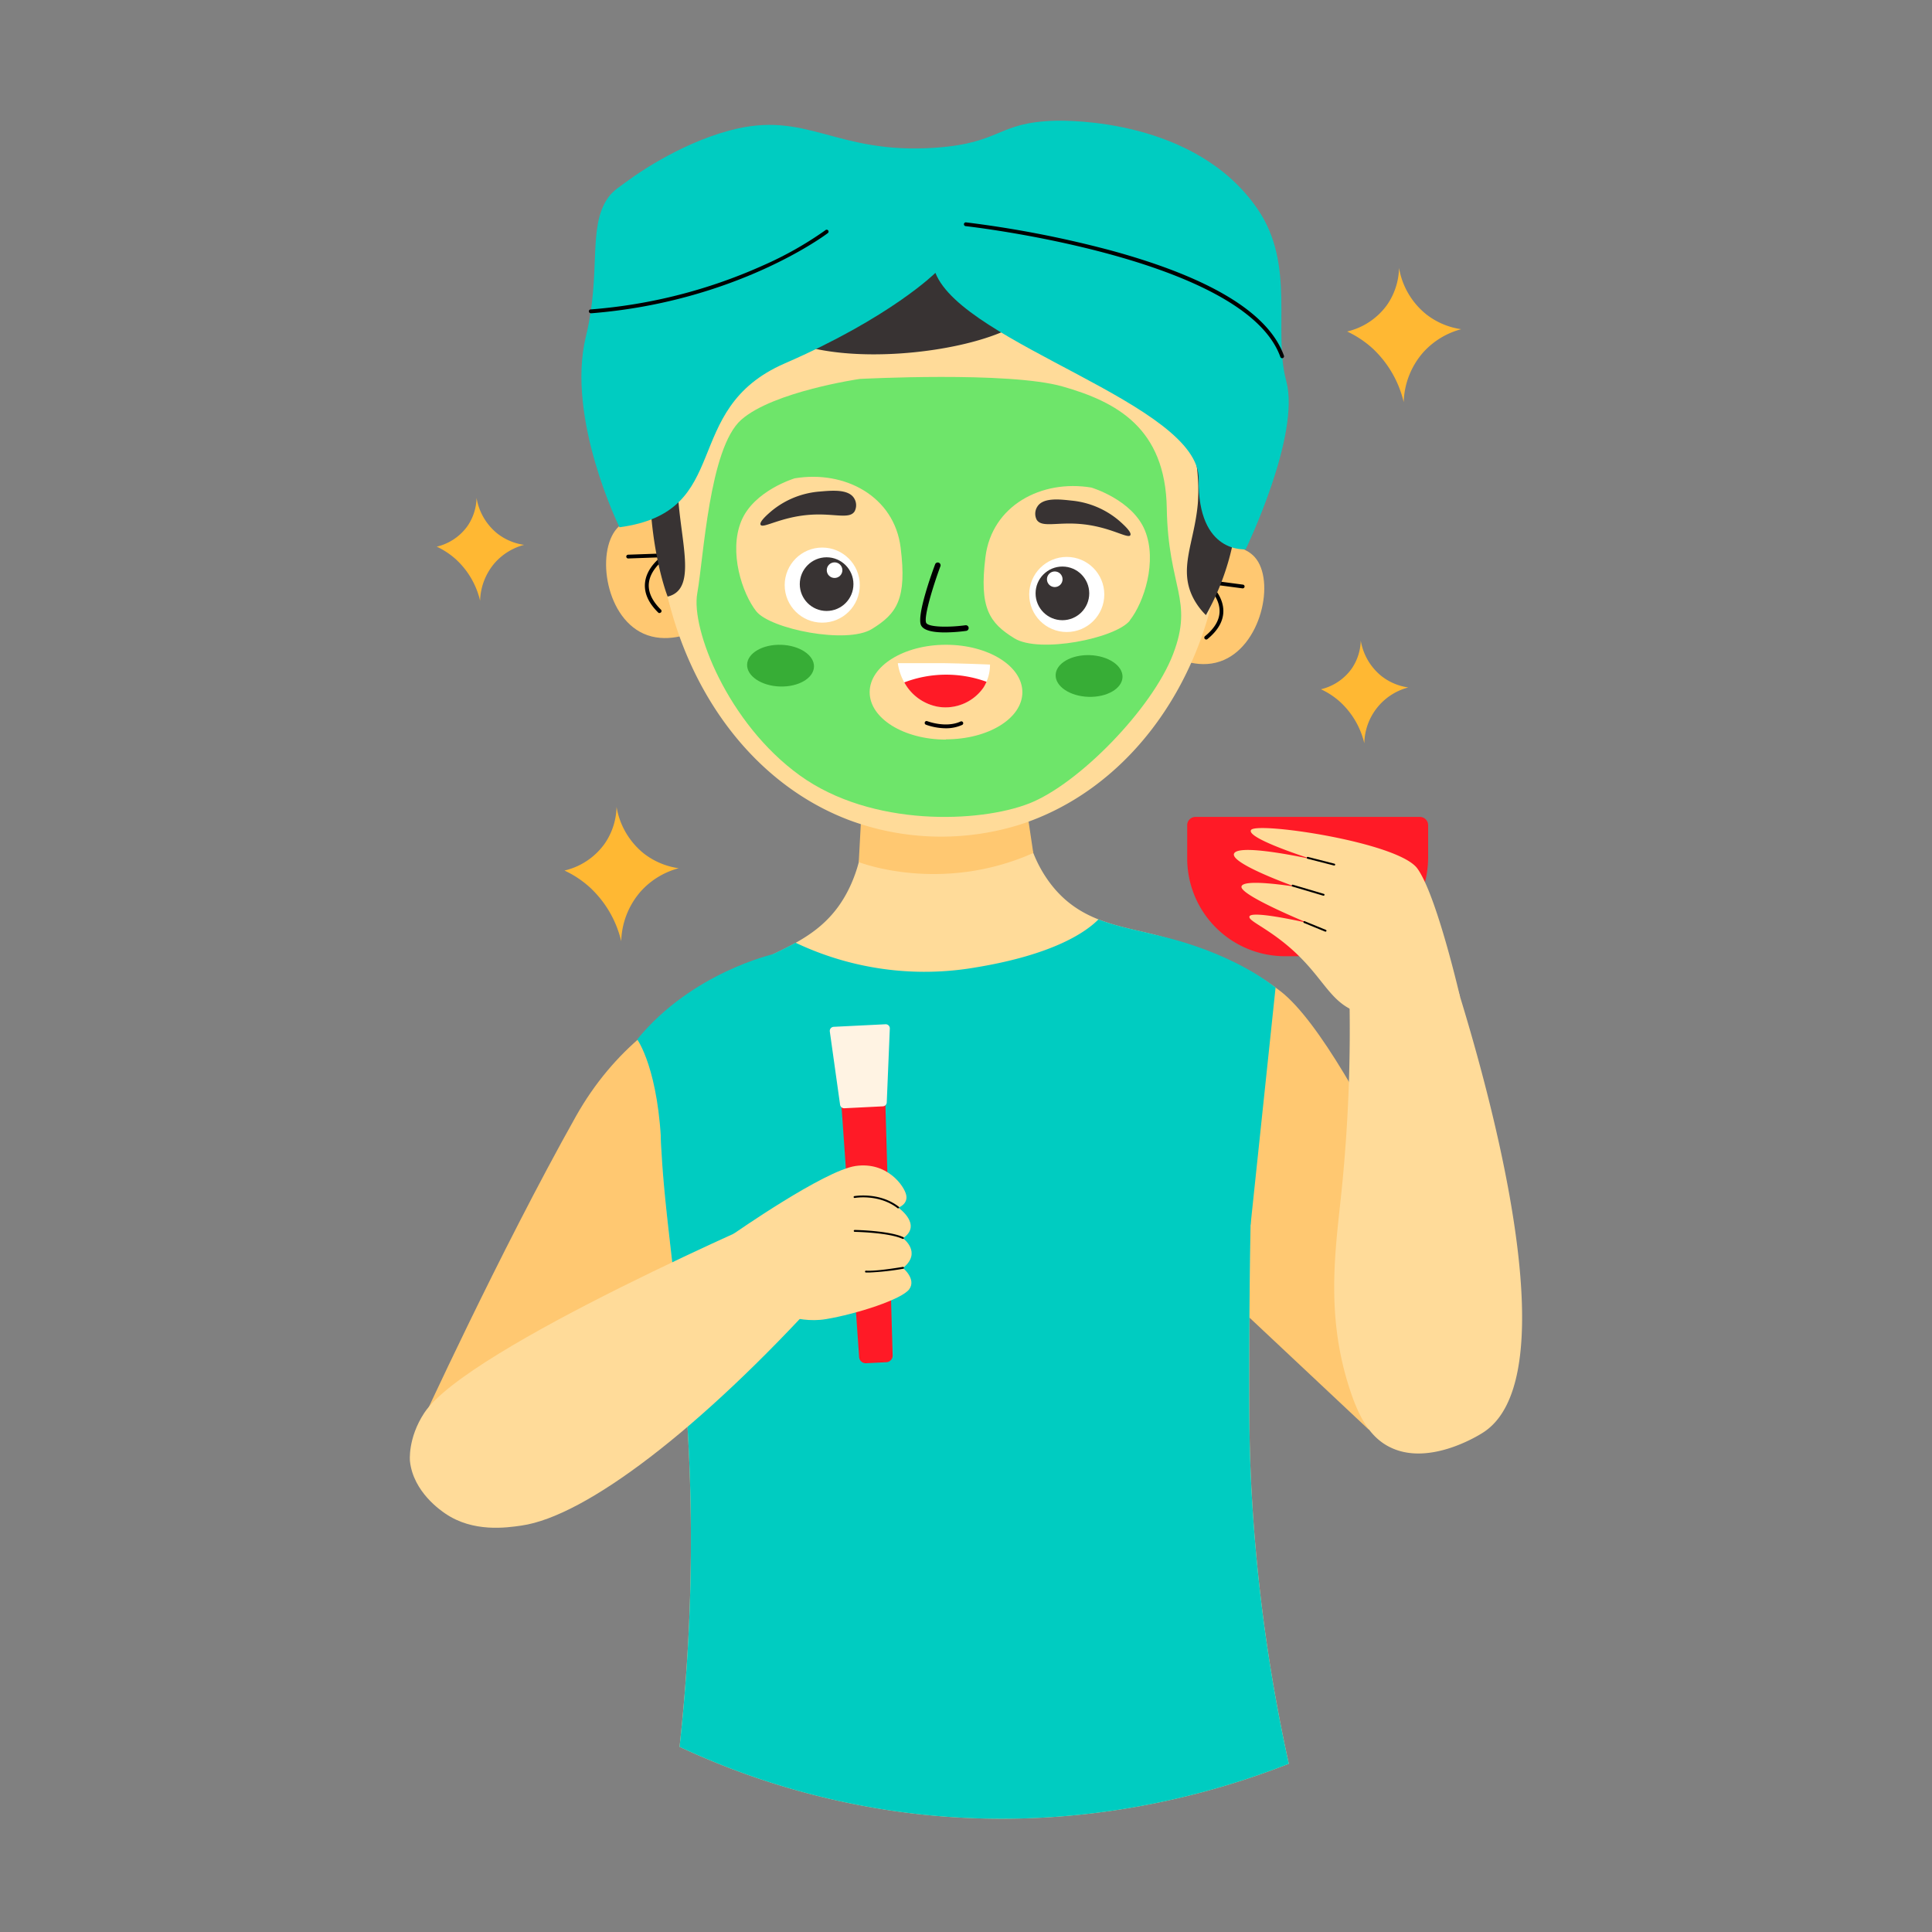 <svg height="512" viewBox="0 0 512 512" width="512" xmlns="http://www.w3.org/2000/svg"><rect x="0" y="0" width="512" height="512" fill="#808080" stroke="none"/><g id="Skincare"><g fill="#ffb833"><path d="m115.74 144.87a20.43 20.43 0 0 1 5.19 3.46 21.56 21.56 0 0 1 6.3 10.87 16.05 16.05 0 0 1 3.94-10.08 15.85 15.85 0 0 1 7.72-4.73 14.85 14.85 0 0 1 -7.09-3 15.37 15.37 0 0 1 -5.51-9.45 13.71 13.71 0 0 1 -2.36 7.41 13.94 13.94 0 0 1 -8.19 5.52z"/><path d="m350.06 182.66a20.29 20.29 0 0 1 5.2 3.46 21.64 21.64 0 0 1 6.3 10.87 15.58 15.58 0 0 1 11.65-14.81 14.85 14.85 0 0 1 -7.09-3 15.37 15.37 0 0 1 -5.51-9.45 13.71 13.71 0 0 1 -2.36 7.41 13.94 13.94 0 0 1 -8.19 5.52z"/><path d="m357 87.85a27.08 27.08 0 0 1 6.8 4.53 28.38 28.38 0 0 1 8.2 14.21 20.86 20.86 0 0 1 5.14-13.18 20.63 20.63 0 0 1 10.1-6.17 19.5 19.5 0 0 1 -9.24-3.92 20.09 20.09 0 0 1 -7.24-12.32 17.88 17.88 0 0 1 -3.09 9.68 18.11 18.11 0 0 1 -10.67 7.17z"/><path d="m149.59 230.7a26.91 26.91 0 0 1 6.8 4.53 28.34 28.34 0 0 1 8.24 14.21 20.89 20.89 0 0 1 5.15-13.18 20.57 20.57 0 0 1 10.09-6.17 19.5 19.5 0 0 1 -9.27-3.92 20.14 20.14 0 0 1 -7.21-12.35 17.79 17.79 0 0 1 -3.09 9.68 18.13 18.13 0 0 1 -10.71 7.2z"/></g><path d="m181.69 141.4c-.76-.76-4.9-4.74-10.9-4.37-.88.06-4.37.28-6.75 2.45-6.16 5.64-4 23.68 6.47 28.43 5.86 2.65 12.15.16 14.27-.8z" fill="#ffc871"/><path d="m174.78 162.48a.49.49 0 0 1 -.35-.15c-2.63-2.59-3.8-5.26-3.48-8 .36-3.09 2.58-5.4 4.07-6.63l-8.55.3a.5.5 0 1 1 0-1l10.17-.36a.48.48 0 0 1 .49.36.49.49 0 0 1 -.21.57s-4.47 2.77-4.95 6.88c-.28 2.36.8 4.76 3.19 7.12a.5.5 0 0 1 -.35.86z"/><path d="m314.75 147.83c.83-.68 5.34-4.24 11.27-3.29.87.13 4.32.69 6.48 3.08 5.59 6.21 1.73 24-9.17 27.67-6.08 2.08-12.1-1-14.12-2.16q2.79-12.65 5.54-25.3z" fill="#ffc871"/><path d="m319.65 169.48a.5.5 0 0 1 -.31-.89c2.61-2.12 3.91-4.4 3.86-6.78-.08-4.14-4.22-7.29-4.26-7.32a.5.5 0 0 1 .36-.9l10.09 1.34a.49.49 0 0 1 .43.56.5.5 0 0 1 -.56.43l-8.48-1.12c1.37 1.36 3.36 3.88 3.42 7 .05 2.7-1.37 5.25-4.23 7.58a.52.52 0 0 1 -.32.1z"/><path d="m286.66 244.54s32.72 2.55 52.74 18.19 53.31 97 53.31 97l-30 19.11-54.15-50.84s-41.7-50.16-21.9-83.46z" fill="#ffc871"/><path d="m210.26 256.91s-37.29 2.71-57.65 38.95-41.61 82.72-41.61 82.72l35.15 16s43.19-54.83 58.06-83.26 20.06-38.61 6.05-54.41z" fill="#ffc871"/><path d="m226.79 202c2.26 8.58 3.94 20.86-1.34 32.53-8.45 18.68-26.13 16.68-39.45 30.47-21.74 22.56-4.51 59-3 133.08a499.92 499.92 0 0 1 -2.91 64.84 202.54 202.54 0 0 0 60.36 17.49c45.49 5.73 82.08-5.54 101.1-13a446.3 446.3 0 0 1 -9.77-70.41c-.82-14-.78-25-.67-46.46.35-70.43 4.43-81.45-5.82-92.53-14.54-15.71-35-6.78-47.67-24.89-7.83-11.21-7.38-25.26-5.61-35.75a38.08 38.08 0 0 0 -16.43-5.22c-15.26-1.15-26.18 7.61-28.79 9.85z" fill="#ffdb99"/><path d="m227.58 228.47s21.66 8.52 46.25-2.41l-2.62-17.56-42.69 2.55z" fill="#ffc871"/><circle cx="249" cy="138.13" fill="#ffdb99" r="74.78"/><path d="m174.28 141c2.62 35.76 22.38 65.74 51 76.43a70 70 0 0 0 44.72 1.19c28-8.89 48.63-36 53.24-69.69-.02 0-90.56-70.54-148.96-7.93z" fill="#ffdb99"/><path d="m296.65 138.05a22.83 22.83 0 0 0 -12.71-5.39c-3.17-.35-7.47-.83-9 1.55a3.49 3.49 0 0 0 -.21 3.52c1.32 2.13 5.22.64 11.28 1.11 8 .6 12.91 4.07 13.54 3 .45-.84-1.96-2.95-2.9-3.79z" fill="#383333"/><path d="m204.51 135.38a22.82 22.82 0 0 1 12.82-5.12c3.18-.28 7.49-.66 9 1.75a3.49 3.49 0 0 1 .14 3.52c-1.36 2.1-5.23.53-11.31.86-8 .44-13 3.8-13.59 2.69-.46-.8 1.98-2.88 2.94-3.7z" fill="#383333"/><path d="m250.63 193a15.93 15.93 0 0 1 -5.26-.95.5.5 0 0 1 -.28-.65.49.49 0 0 1 .65-.28s4.89 1.88 8.79.1a.5.5 0 1 1 .41.91 10.32 10.32 0 0 1 -4.31.87z"/><circle cx="217.9" cy="155.06" fill="#fff" r="9.95"/><circle cx="219.06" cy="154.8" fill="#383333" r="7.11"/><circle cx="221.17" cy="151.1" fill="#fff" r="2.07"/><circle cx="282.7" cy="157.54" fill="#fff" r="9.95"/><circle cx="281.55" cy="157.25" fill="#383333" r="7.11"/><circle cx="279.52" cy="153.51" fill="#fff" r="2.07"/><path d="m183 398.09a499.92 499.92 0 0 1 -2.91 64.84 202.54 202.54 0 0 0 60.36 17.49c45.49 5.73 82.08-5.54 101.1-13a446.3 446.3 0 0 1 -9.77-70.42c-.82-14-.78-25-.67-46.46.35-70.43 4.43-81.45-5.82-92.53-10.07-10.88-23-10-34.19-14.36-3.26 3.3-11.85 9.36-32.79 12.77a79.65 79.65 0 0 1 -47.48-6.59c-8 4.46-17.13 7.16-24.82 15.14-21.74 22.6-4.51 59.03-3.01 133.12z" fill="#00ccc1"/><path d="m357.57 262.46a419.91 419.91 0 0 1 -2.06 53.33c-1.61 15.54-4.31 32.88 2.32 52.76 2.25 6.75 5.11 12.34 10.59 15 9.91 4.88 22.52-2.54 24.75-4 26-17.07-5.29-113.1-10.36-128.3z" fill="#ffdb99"/><path d="m210.85 319.66c-3.77 1.61-87.06 37.49-98.41 54.77-4.44 6.77-3.8 12.79-3.8 12.79.89 8.22 8.3 13.16 9.41 13.92 7.36 5 16.1 3.74 20.16 3.15 16.94-2.43 47.25-25.37 80.28-61.84q-3.82-11.4-7.64-22.79z" fill="#ffdb99"/><path d="m237.93 175.74h11.85q6.45.11 12.58.38a11.29 11.29 0 0 1 -1.69 6 12.26 12.26 0 0 1 -12.11 5.13c-5.39-.83-9.79-5.51-10.63-11.51z" fill="#fff"/><path d="m326.58 144.63a66.71 66.71 0 0 1 -7 18.38 18.12 18.12 0 0 1 -3.14-4.12c-4.39-8 .08-14.91 1-25.5a49.82 49.82 0 0 0 -10.92-34.76 33.58 33.58 0 0 0 -9.52-8.41 36.57 36.57 0 0 0 -32-2c-13.6 5.55-39 8.06-54.16 2.78s-31.16 22-31.28 36.19 6 28.85-2.63 30.91c0 0-6.29-15.79-4.42-40.31a56.27 56.27 0 0 1 6.2-21.79c15.08-28.89 54.2-34.63 60.63-35.42 11-1.36 45.28-5.57 69.39 19.82 16.88 17.76 22.47 43.13 17.85 64.23z" fill="#383333"/><path d="m247.89 72.31s-11.77 11.75-39.93 24-13.13 39.33-43.79 43.42c0 0-14.18-28.83-8.92-50.47 4.19-17.24.38-29 5.89-36.86 1.42-2 3.22-3 6.34-5.29 0 0 11.92-8.78 25.79-12.51 20.73-5.6 27.94 6.4 54.6 4.55 17.68-1.25 16.23-6.68 31.63-7.15 3.24-.09 37.35-.63 53.8 23.44 10.14 14.83 4 32.33 7.56 45.49 3.91 14.32-10.73 44.62-10.73 44.62s-12.76 1.39-12.47-18.53-62.32-35.81-69.77-54.71z" fill="#00ccc1"/><path d="m309.21 134.68c-.36-21.23-13.28-28.18-27.62-32.26s-53.74-2-53.74-2-22.95 3.32-31.43 10.84-9.94 36.58-11.64 46 8.09 34.46 27.17 48.23 47.68 12.57 60.8 7.43 32.61-25.13 38.13-39.57-1.31-17.44-1.67-38.67zm-108.79 27.32c-3.74-4.74-7.32-15.68-4-23.85s14.2-11.39 14.2-11.39c13.27-2.21 26.36 4.76 28.06 18.37s-1 17.51-7.65 21.58-26.88 0-30.61-4.71zm50.28 34c-11.17 0-20.23-5.62-20.23-12.56s9.06-12.57 20.23-12.57 20.24 5.62 20.24 12.57-9.06 12.49-20.24 12.49zm48.73-31.55c-3.74 4.73-24 8.79-30.61 4.71s-9.36-8-7.66-21.58 14.8-20.58 28.07-18.37c0 0 10.89 3.23 14.2 11.39s-.26 19.04-4 23.78z" fill="#6ee56a"/><ellipse cx="288.68" cy="178.99" fill="#37ad36" rx="5.53" ry="8.87" transform="matrix(.033 -.999 .999 .033 100.28 461.63)"/><ellipse cx="206.92" cy="176.3" fill="#37ad36" rx="5.53" ry="8.87" transform="matrix(.033 -.999 .999 .033 23.9 377.3)"/><path d="m168.86 275.45s5.85 7.94 6.46 30l33.77-34.7-4.09-17.9s-21.6 4.8-36.14 22.6z" fill="#00ccc1"/><path d="m306.26 247.81s18.25 3.42 31.78 13.9l-6.62 62.86-22.66-12z" fill="#00ccc1"/><path d="m316.82 216.49h59.46a2.19 2.19 0 0 1 2.19 2.19v8.53a26.2 26.2 0 0 1 -26.2 26.2h-11.72a25.93 25.93 0 0 1 -25.93-25.93v-8.81a2.19 2.19 0 0 1 2.2-2.18z" fill="#ff1a26"/><path d="m386.93 264.19s-6.23-27.07-11.33-34.05-42.52-12.41-44.05-10.2 16.32 7.82 16.32 7.82-18.87-4.25-20.75-1.7 16.16 8.94 16.16 8.94-14.11-2.34-14.28 0 17.55 9.59 17.55 9.59-14.83-3.43-15.43-1.73c-.37 1.07 3.67 2.59 9.1 6.93 10.71 8.57 11.64 16 20.15 18.63a18.69 18.69 0 0 0 6.64.76s11.54 2.18 19.92-4.99z" fill="#ffdb99"/><path d="m234.92 361-5.41.27a1.75 1.75 0 0 1 -1.83-1.63l-5-71.13a1.75 1.75 0 0 1 1.66-1.87l8.33-.41a1.75 1.75 0 0 1 1.83 1.69l2.06 71.28a1.75 1.75 0 0 1 -1.64 1.8z" fill="#ff1a26"/><path d="m234 293.19-10.24.51a1.08 1.08 0 0 1 -1.13-.94l-2.72-19.4a1.09 1.09 0 0 1 1-1.24l13.75-.68a1.09 1.09 0 0 1 1.15 1.14l-.81 19.57a1.09 1.09 0 0 1 -1 1.04z" fill="#fff3e3"/><path d="m194.38 327s24-16.78 32.35-18 12.93 5.29 13.43 7.72-2.1 3.32-2.1 3.32 6.5 4.52 1.24 8.11c0 0 5.16 3.74 0 7.88 0 0 3.57 2.92 1.68 5.6s-13.88 6.58-22.09 7.95-15.72-3-15.72-3z" fill="#ffdb99"/><path d="m238.06 320.21a.24.24 0 0 1 -.16 0c-5-3.88-11.32-2.75-11.39-2.74a.25.25 0 0 1 -.29-.2.25.25 0 0 1 .2-.29c.07 0 6.63-1.18 11.79 2.84a.24.24 0 0 1 0 .35.23.23 0 0 1 -.15.04z"/><path d="m239.3 328.32h-.11c-3.56-1.69-12.6-1.87-12.69-1.87a.26.26 0 0 1 -.25-.26.27.27 0 0 1 .26-.24c.37 0 9.23.19 12.9 1.92a.25.25 0 0 1 .11.33.24.24 0 0 1 -.22.12z"/><path d="m230.3 337.23c-.3 0-.58 0-.83 0a.25.25 0 0 1 -.23-.26.24.24 0 0 1 .27-.23c2.93.2 9.7-1 9.76-1a.24.24 0 0 1 .29.2.25.25 0 0 1 -.2.29 69.36 69.36 0 0 1 -9.06 1z"/><path d="m353.58 229.37h-.06l-7-1.79a.25.25 0 1 1 .13-.48l7 1.79a.25.25 0 0 1 .18.3.24.24 0 0 1 -.25.18z"/><path d="m350.76 237.37h-.07l-8.2-2.43a.25.25 0 1 1 .14-.48l8.21 2.43a.24.24 0 0 1 .16.31.25.25 0 0 1 -.24.17z"/><path d="m351.27 246.89h-.09l-5.61-2.3a.25.25 0 0 1 -.14-.32.25.25 0 0 1 .33-.14l5.61 2.3a.25.25 0 0 1 .14.33.27.27 0 0 1 -.24.13z"/><path d="m248.56 187.29a12.26 12.26 0 0 0 12.11-5.13 11 11 0 0 0 .77-1.48 31.19 31.19 0 0 0 -21.79.16 12.7 12.7 0 0 0 8.91 6.45z" fill="#ff1a26"/><path d="m156.55 83a.5.5 0 0 1 0-1 137.21 137.21 0 0 0 45.7-11.67 93.39 93.39 0 0 0 16.5-9.33.5.5 0 1 1 .61.79c-.23.18-24 18.17-62.77 21.24z"/><path d="m339.78 94.93a.52.52 0 0 1 -.47-.33c-9.4-26.27-82.67-34.6-83.41-34.67a.5.5 0 1 1 .11-1 283.31 283.31 0 0 1 38.38 7.44c26.39 7.19 41.82 16.58 45.86 27.88a.49.49 0 0 1 -.3.64.47.47 0 0 1 -.17.04z"/><path d="m250.42 167.6c-2.79 0-5.61-.4-6.33-1.89-1.23-2.58 2.91-14 3.75-16.22a.75.75 0 0 1 1.4.52c-2 5.37-4.49 13.58-3.79 15.05.55 1.15 5.82 1.26 10.4.64a.75.75 0 0 1 .85.64.77.77 0 0 1 -.65.85 44.41 44.41 0 0 1 -5.63.41z"/></g></svg>